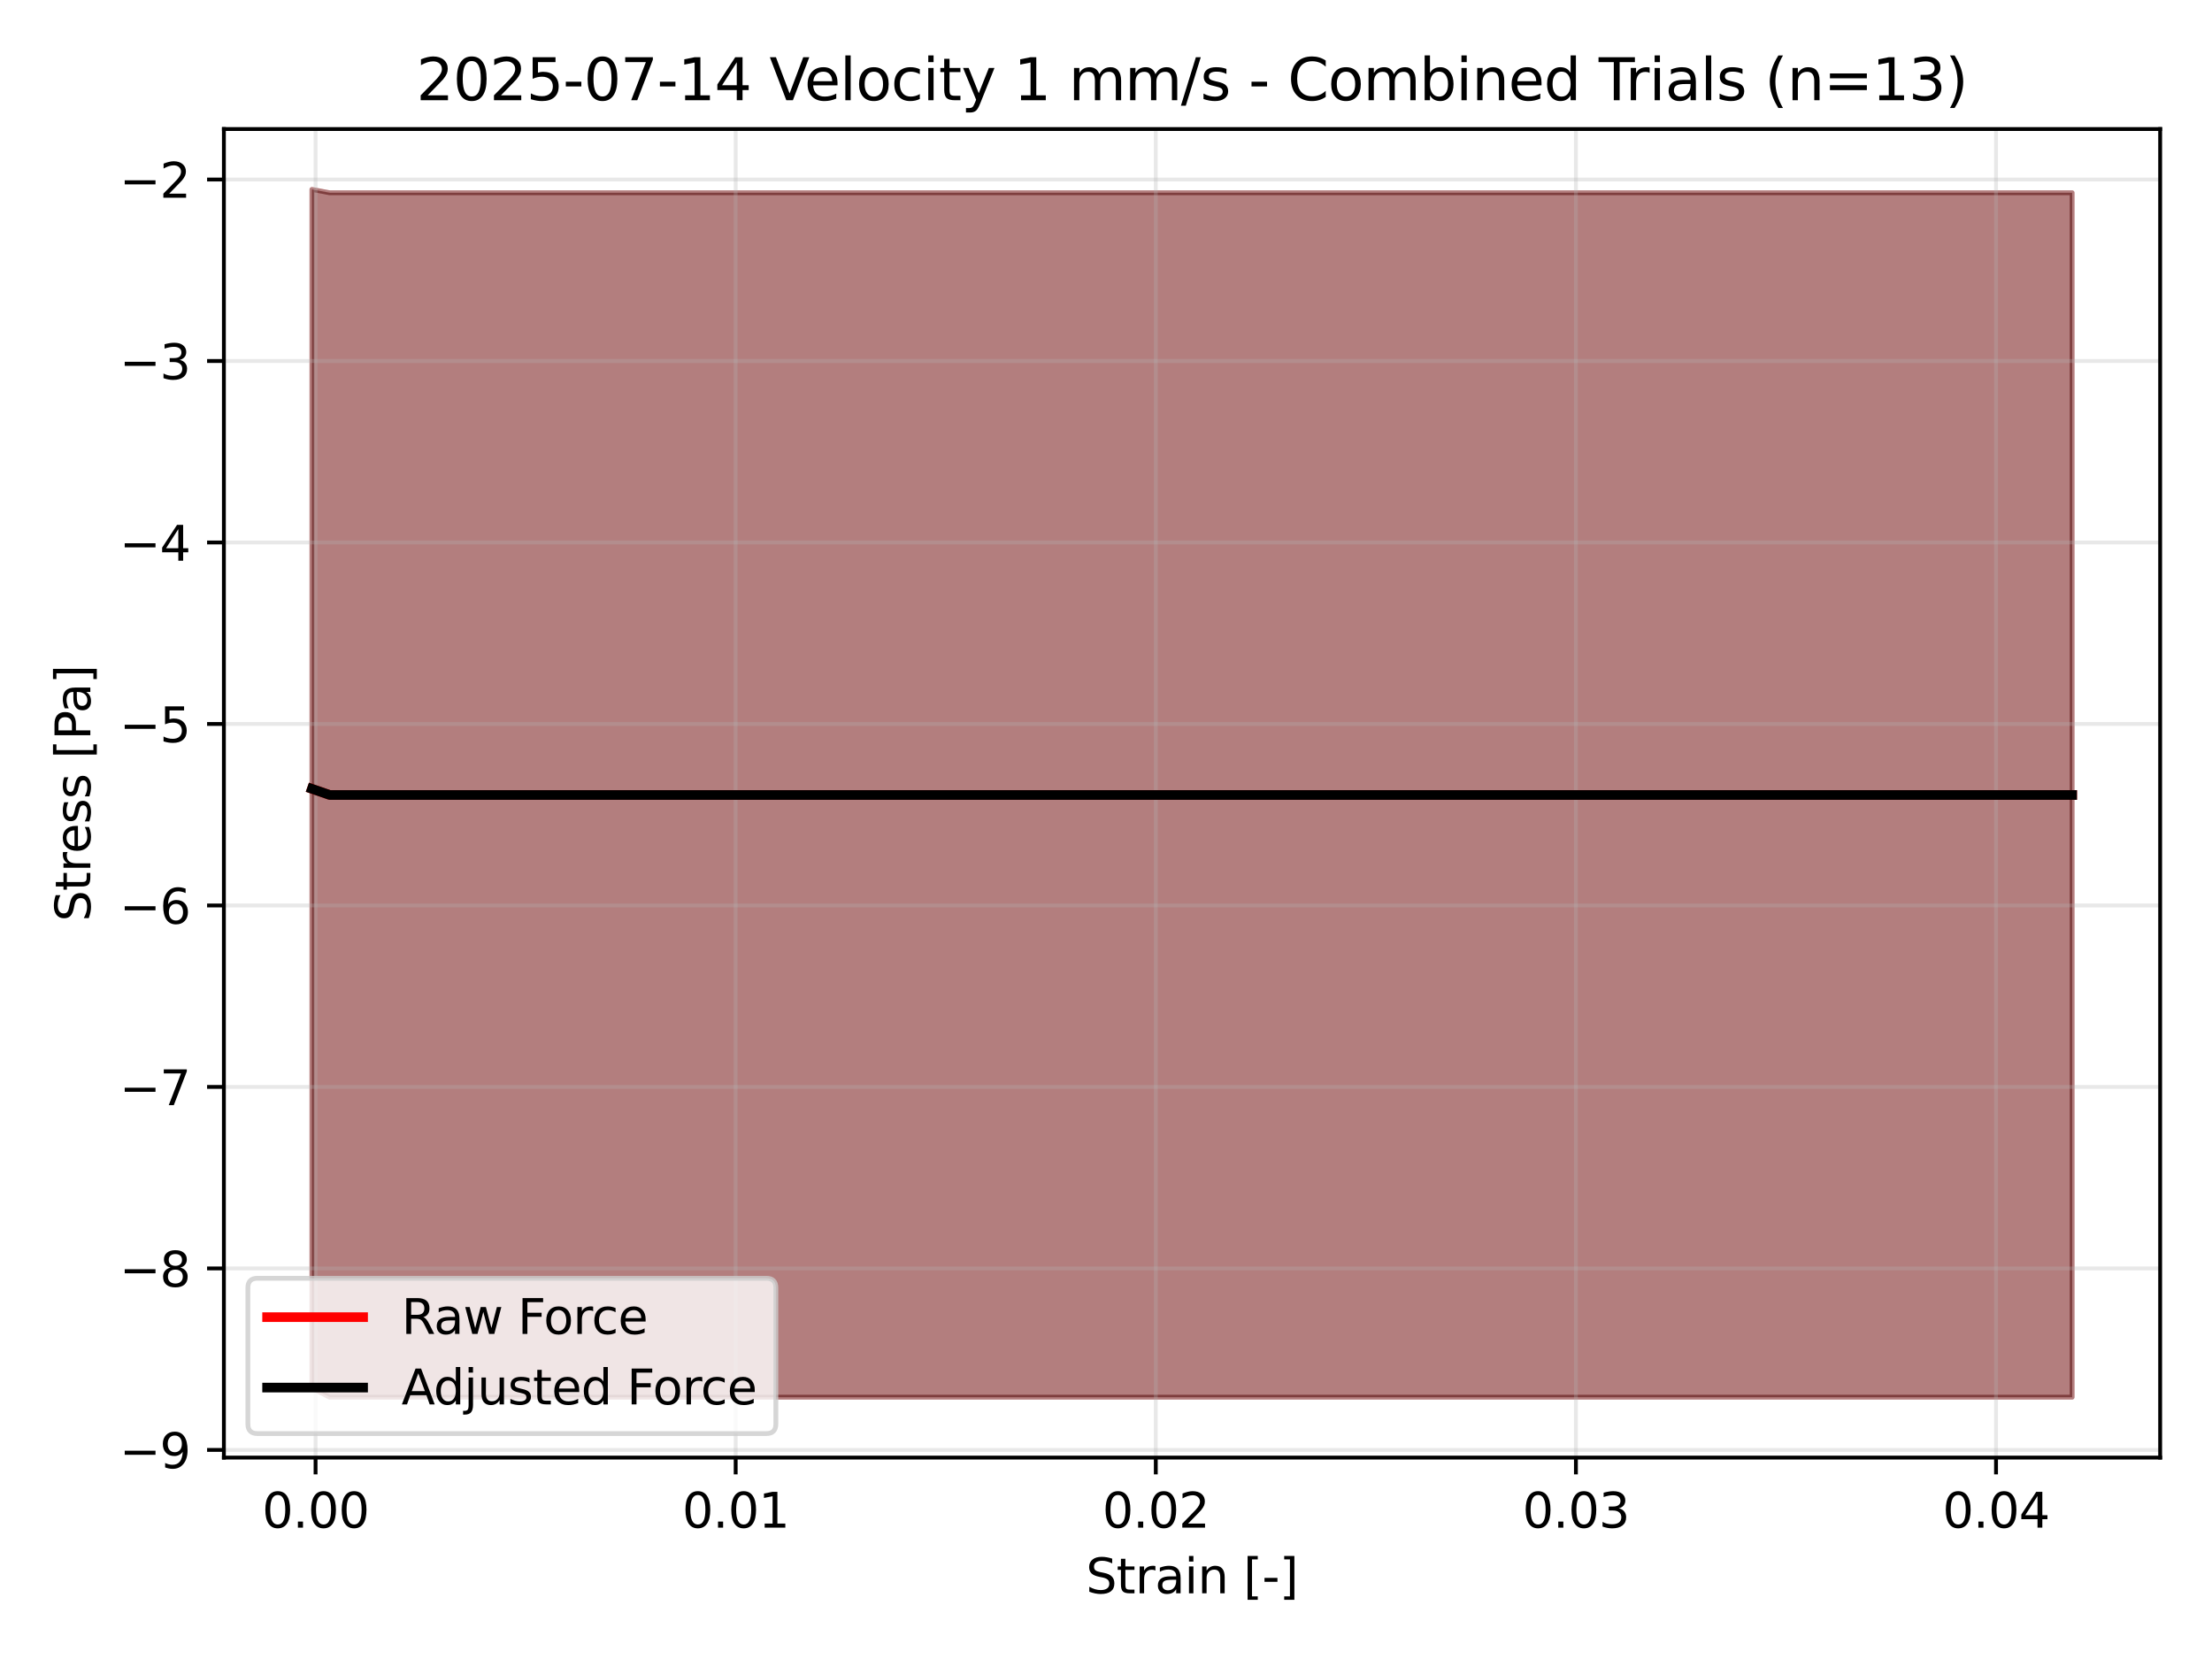 <?xml version="1.0" encoding="utf-8" standalone="no"?>
<!DOCTYPE svg PUBLIC "-//W3C//DTD SVG 1.1//EN"
  "http://www.w3.org/Graphics/SVG/1.1/DTD/svg11.dtd">
<svg xmlns:xlink="http://www.w3.org/1999/xlink" width="460.8pt" height="345.6pt" viewBox="0 0 460.8 345.6" xmlns="http://www.w3.org/2000/svg" version="1.1">
 <defs>
  <style type="text/css">*{stroke-linejoin: round; stroke-linecap: butt}</style>
 </defs>
 <g id="figure_1">
  <g id="patch_1">
   <path d="M 0 345.6 
L 460.8 345.6 
L 460.8 0 
L 0 0 
z
" style="fill: #ffffff"/>
  </g>
  <g id="axes_1">
   <g id="patch_2">
    <path d="M 46.64 303.64 
L 450 303.64 
L 450 26.88 
L 46.64 26.88 
z
" style="fill: #ffffff"/>
   </g>
   <g id="FillBetweenPolyCollection_1">
    <defs>
     <path id="mdb4cb62b32" d="M 64.975 -306.14 
L 64.975 -56.413 
L 68.678 -54.54 
L 72.382 -54.54 
L 76.086 -54.54 
L 79.79 -54.54 
L 83.494 -54.54 
L 87.198 -54.54 
L 90.902 -54.54 
L 94.606 -54.54 
L 98.31 -54.54 
L 102.014 -54.54 
L 105.718 -54.54 
L 109.422 -54.54 
L 113.126 -54.54 
L 116.83 -54.54 
L 120.534 -54.54 
L 124.238 -54.54 
L 127.942 -54.54 
L 131.646 -54.54 
L 135.35 -54.54 
L 139.054 -54.54 
L 142.757 -54.54 
L 146.461 -54.54 
L 150.165 -54.54 
L 153.869 -54.54 
L 157.573 -54.54 
L 161.277 -54.54 
L 164.981 -54.54 
L 168.685 -54.54 
L 172.389 -54.54 
L 176.093 -54.54 
L 179.797 -54.54 
L 183.501 -54.54 
L 187.205 -54.54 
L 190.909 -54.54 
L 194.613 -54.54 
L 198.317 -54.54 
L 202.021 -54.54 
L 205.725 -54.54 
L 209.429 -54.54 
L 213.132 -54.54 
L 216.836 -54.54 
L 220.54 -54.54 
L 224.244 -54.54 
L 227.948 -54.54 
L 231.652 -54.54 
L 235.356 -54.54 
L 239.06 -54.54 
L 242.764 -54.54 
L 246.468 -54.54 
L 250.172 -54.54 
L 253.876 -54.54 
L 257.58 -54.54 
L 261.284 -54.54 
L 264.988 -54.54 
L 268.692 -54.54 
L 272.396 -54.54 
L 276.1 -54.54 
L 279.804 -54.54 
L 283.508 -54.54 
L 287.211 -54.54 
L 290.915 -54.54 
L 294.619 -54.54 
L 298.323 -54.54 
L 302.027 -54.54 
L 305.731 -54.54 
L 309.435 -54.54 
L 313.139 -54.54 
L 316.843 -54.54 
L 320.547 -54.54 
L 324.251 -54.54 
L 327.955 -54.54 
L 331.659 -54.54 
L 335.363 -54.54 
L 339.067 -54.54 
L 342.771 -54.54 
L 346.475 -54.54 
L 350.179 -54.54 
L 353.883 -54.54 
L 357.586 -54.54 
L 361.29 -54.54 
L 364.994 -54.54 
L 368.698 -54.54 
L 372.402 -54.54 
L 376.106 -54.54 
L 379.81 -54.54 
L 383.514 -54.54 
L 387.218 -54.54 
L 390.922 -54.54 
L 394.626 -54.54 
L 398.33 -54.54 
L 402.034 -54.54 
L 405.738 -54.54 
L 409.442 -54.54 
L 413.146 -54.54 
L 416.85 -54.54 
L 420.554 -54.54 
L 424.258 -54.54 
L 427.962 -54.54 
L 431.665 -54.54 
L 431.665 -305.446 
L 431.665 -305.446 
L 427.962 -305.446 
L 424.258 -305.446 
L 420.554 -305.446 
L 416.85 -305.446 
L 413.146 -305.446 
L 409.442 -305.446 
L 405.738 -305.446 
L 402.034 -305.446 
L 398.33 -305.446 
L 394.626 -305.446 
L 390.922 -305.446 
L 387.218 -305.446 
L 383.514 -305.446 
L 379.81 -305.446 
L 376.106 -305.446 
L 372.402 -305.446 
L 368.698 -305.446 
L 364.994 -305.446 
L 361.29 -305.446 
L 357.586 -305.446 
L 353.883 -305.446 
L 350.179 -305.446 
L 346.475 -305.446 
L 342.771 -305.446 
L 339.067 -305.446 
L 335.363 -305.446 
L 331.659 -305.446 
L 327.955 -305.446 
L 324.251 -305.446 
L 320.547 -305.446 
L 316.843 -305.446 
L 313.139 -305.446 
L 309.435 -305.446 
L 305.731 -305.446 
L 302.027 -305.446 
L 298.323 -305.446 
L 294.619 -305.446 
L 290.915 -305.446 
L 287.211 -305.446 
L 283.508 -305.446 
L 279.804 -305.446 
L 276.1 -305.446 
L 272.396 -305.446 
L 268.692 -305.446 
L 264.988 -305.446 
L 261.284 -305.446 
L 257.58 -305.446 
L 253.876 -305.446 
L 250.172 -305.446 
L 246.468 -305.446 
L 242.764 -305.446 
L 239.06 -305.446 
L 235.356 -305.446 
L 231.652 -305.446 
L 227.948 -305.446 
L 224.244 -305.446 
L 220.54 -305.446 
L 216.836 -305.446 
L 213.132 -305.446 
L 209.429 -305.446 
L 205.725 -305.446 
L 202.021 -305.446 
L 198.317 -305.446 
L 194.613 -305.446 
L 190.909 -305.446 
L 187.205 -305.446 
L 183.501 -305.446 
L 179.797 -305.446 
L 176.093 -305.446 
L 172.389 -305.446 
L 168.685 -305.446 
L 164.981 -305.446 
L 161.277 -305.446 
L 157.573 -305.446 
L 153.869 -305.446 
L 150.165 -305.446 
L 146.461 -305.446 
L 142.757 -305.446 
L 139.054 -305.446 
L 135.35 -305.446 
L 131.646 -305.446 
L 127.942 -305.446 
L 124.238 -305.446 
L 120.534 -305.446 
L 116.83 -305.446 
L 113.126 -305.446 
L 109.422 -305.446 
L 105.718 -305.446 
L 102.014 -305.446 
L 98.31 -305.446 
L 94.606 -305.446 
L 90.902 -305.446 
L 87.198 -305.446 
L 83.494 -305.446 
L 79.79 -305.446 
L 76.086 -305.446 
L 72.382 -305.446 
L 68.678 -305.446 
L 64.975 -306.14 
z
" style="stroke: #ff0000; stroke-opacity: 0.3"/>
    </defs>
    <g clip-path="url(#pff39e27e7d)">
     <use xlink:href="#mdb4cb62b32" x="0" y="345.6" style="fill: #ff0000; fill-opacity: 0.3; stroke: #ff0000; stroke-opacity: 0.3"/>
    </g>
   </g>
   <g id="FillBetweenPolyCollection_2">
    <defs>
     <path id="ma75c71f2a8" d="M 64.975 -306.14 
L 64.975 -56.413 
L 68.678 -54.54 
L 72.382 -54.54 
L 76.086 -54.54 
L 79.79 -54.54 
L 83.494 -54.54 
L 87.198 -54.54 
L 90.902 -54.54 
L 94.606 -54.54 
L 98.31 -54.54 
L 102.014 -54.54 
L 105.718 -54.54 
L 109.422 -54.54 
L 113.126 -54.54 
L 116.83 -54.54 
L 120.534 -54.54 
L 124.238 -54.54 
L 127.942 -54.54 
L 131.646 -54.54 
L 135.35 -54.54 
L 139.054 -54.54 
L 142.757 -54.54 
L 146.461 -54.54 
L 150.165 -54.54 
L 153.869 -54.54 
L 157.573 -54.54 
L 161.277 -54.54 
L 164.981 -54.54 
L 168.685 -54.54 
L 172.389 -54.54 
L 176.093 -54.54 
L 179.797 -54.54 
L 183.501 -54.54 
L 187.205 -54.54 
L 190.909 -54.54 
L 194.613 -54.54 
L 198.317 -54.54 
L 202.021 -54.54 
L 205.725 -54.54 
L 209.429 -54.54 
L 213.132 -54.54 
L 216.836 -54.54 
L 220.54 -54.54 
L 224.244 -54.54 
L 227.948 -54.54 
L 231.652 -54.54 
L 235.356 -54.54 
L 239.06 -54.54 
L 242.764 -54.54 
L 246.468 -54.54 
L 250.172 -54.54 
L 253.876 -54.54 
L 257.58 -54.54 
L 261.284 -54.54 
L 264.988 -54.54 
L 268.692 -54.54 
L 272.396 -54.54 
L 276.1 -54.54 
L 279.804 -54.54 
L 283.508 -54.54 
L 287.211 -54.54 
L 290.915 -54.54 
L 294.619 -54.54 
L 298.323 -54.54 
L 302.027 -54.54 
L 305.731 -54.54 
L 309.435 -54.54 
L 313.139 -54.54 
L 316.843 -54.54 
L 320.547 -54.54 
L 324.251 -54.54 
L 327.955 -54.54 
L 331.659 -54.54 
L 335.363 -54.54 
L 339.067 -54.54 
L 342.771 -54.54 
L 346.475 -54.54 
L 350.179 -54.54 
L 353.883 -54.54 
L 357.586 -54.54 
L 361.29 -54.54 
L 364.994 -54.54 
L 368.698 -54.54 
L 372.402 -54.54 
L 376.106 -54.54 
L 379.81 -54.54 
L 383.514 -54.54 
L 387.218 -54.54 
L 390.922 -54.54 
L 394.626 -54.54 
L 398.33 -54.54 
L 402.034 -54.54 
L 405.738 -54.54 
L 409.442 -54.54 
L 413.146 -54.54 
L 416.85 -54.54 
L 420.554 -54.54 
L 424.258 -54.54 
L 427.962 -54.54 
L 431.665 -54.54 
L 431.665 -305.446 
L 431.665 -305.446 
L 427.962 -305.446 
L 424.258 -305.446 
L 420.554 -305.446 
L 416.85 -305.446 
L 413.146 -305.446 
L 409.442 -305.446 
L 405.738 -305.446 
L 402.034 -305.446 
L 398.33 -305.446 
L 394.626 -305.446 
L 390.922 -305.446 
L 387.218 -305.446 
L 383.514 -305.446 
L 379.81 -305.446 
L 376.106 -305.446 
L 372.402 -305.446 
L 368.698 -305.446 
L 364.994 -305.446 
L 361.29 -305.446 
L 357.586 -305.446 
L 353.883 -305.446 
L 350.179 -305.446 
L 346.475 -305.446 
L 342.771 -305.446 
L 339.067 -305.446 
L 335.363 -305.446 
L 331.659 -305.446 
L 327.955 -305.446 
L 324.251 -305.446 
L 320.547 -305.446 
L 316.843 -305.446 
L 313.139 -305.446 
L 309.435 -305.446 
L 305.731 -305.446 
L 302.027 -305.446 
L 298.323 -305.446 
L 294.619 -305.446 
L 290.915 -305.446 
L 287.211 -305.446 
L 283.508 -305.446 
L 279.804 -305.446 
L 276.1 -305.446 
L 272.396 -305.446 
L 268.692 -305.446 
L 264.988 -305.446 
L 261.284 -305.446 
L 257.58 -305.446 
L 253.876 -305.446 
L 250.172 -305.446 
L 246.468 -305.446 
L 242.764 -305.446 
L 239.06 -305.446 
L 235.356 -305.446 
L 231.652 -305.446 
L 227.948 -305.446 
L 224.244 -305.446 
L 220.54 -305.446 
L 216.836 -305.446 
L 213.132 -305.446 
L 209.429 -305.446 
L 205.725 -305.446 
L 202.021 -305.446 
L 198.317 -305.446 
L 194.613 -305.446 
L 190.909 -305.446 
L 187.205 -305.446 
L 183.501 -305.446 
L 179.797 -305.446 
L 176.093 -305.446 
L 172.389 -305.446 
L 168.685 -305.446 
L 164.981 -305.446 
L 161.277 -305.446 
L 157.573 -305.446 
L 153.869 -305.446 
L 150.165 -305.446 
L 146.461 -305.446 
L 142.757 -305.446 
L 139.054 -305.446 
L 135.35 -305.446 
L 131.646 -305.446 
L 127.942 -305.446 
L 124.238 -305.446 
L 120.534 -305.446 
L 116.83 -305.446 
L 113.126 -305.446 
L 109.422 -305.446 
L 105.718 -305.446 
L 102.014 -305.446 
L 98.31 -305.446 
L 94.606 -305.446 
L 90.902 -305.446 
L 87.198 -305.446 
L 83.494 -305.446 
L 79.79 -305.446 
L 76.086 -305.446 
L 72.382 -305.446 
L 68.678 -305.446 
L 64.975 -306.14 
z
" style="stroke: #000000; stroke-opacity: 0.3"/>
    </defs>
    <g clip-path="url(#pff39e27e7d)">
     <use xlink:href="#ma75c71f2a8" x="0" y="345.6" style="fill-opacity: 0.3; stroke: #000000; stroke-opacity: 0.3"/>
    </g>
   </g>
   <g id="matplotlib.axis_1">
    <g id="xtick_1">
     <g id="line2d_1">
      <path d="M 65.736 303.64 
L 65.736 26.88 
" clip-path="url(#pff39e27e7d)" style="fill: none; stroke: #b0b0b0; stroke-opacity: 0.3; stroke-width: 0.8; stroke-linecap: square"/>
     </g>
     <g id="line2d_2">
      <defs>
       <path id="m73889ff64e" d="M 0 0 
L 0 3.5 
" style="stroke: #000000; stroke-width: 0.8"/>
      </defs>
      <g>
       <use xlink:href="#m73889ff64e" x="65.736" y="303.64" style="stroke: #000000; stroke-width: 0.8"/>
      </g>
     </g>
     <g id="text_1">
      <!-- 0.00 -->
      <g transform="translate(54.604 318.238) scale(0.1 -0.1)">
       <defs>
        <path id="DejaVuSans-30" d="M 2034 4250 
Q 1547 4250 1301 3770 
Q 1056 3291 1056 2328 
Q 1056 1369 1301 889 
Q 1547 409 2034 409 
Q 2525 409 2770 889 
Q 3016 1369 3016 2328 
Q 3016 3291 2770 3770 
Q 2525 4250 2034 4250 
z
M 2034 4750 
Q 2819 4750 3233 4129 
Q 3647 3509 3647 2328 
Q 3647 1150 3233 529 
Q 2819 -91 2034 -91 
Q 1250 -91 836 529 
Q 422 1150 422 2328 
Q 422 3509 836 4129 
Q 1250 4750 2034 4750 
z
" transform="scale(0.016)"/>
        <path id="DejaVuSans-2e" d="M 684 794 
L 1344 794 
L 1344 0 
L 684 0 
L 684 794 
z
" transform="scale(0.016)"/>
       </defs>
       <use xlink:href="#DejaVuSans-30"/>
       <use xlink:href="#DejaVuSans-2e" transform="translate(63.623 0)"/>
       <use xlink:href="#DejaVuSans-30" transform="translate(95.41 0)"/>
       <use xlink:href="#DejaVuSans-30" transform="translate(159.033 0)"/>
      </g>
     </g>
    </g>
    <g id="xtick_2">
     <g id="line2d_3">
      <path d="M 153.255 303.64 
L 153.255 26.88 
" clip-path="url(#pff39e27e7d)" style="fill: none; stroke: #b0b0b0; stroke-opacity: 0.3; stroke-width: 0.8; stroke-linecap: square"/>
     </g>
     <g id="line2d_4">
      <g>
       <use xlink:href="#m73889ff64e" x="153.255" y="303.64" style="stroke: #000000; stroke-width: 0.8"/>
      </g>
     </g>
     <g id="text_2">
      <!-- 0.01 -->
      <g transform="translate(142.122 318.238) scale(0.1 -0.1)">
       <defs>
        <path id="DejaVuSans-31" d="M 794 531 
L 1825 531 
L 1825 4091 
L 703 3866 
L 703 4441 
L 1819 4666 
L 2450 4666 
L 2450 531 
L 3481 531 
L 3481 0 
L 794 0 
L 794 531 
z
" transform="scale(0.016)"/>
       </defs>
       <use xlink:href="#DejaVuSans-30"/>
       <use xlink:href="#DejaVuSans-2e" transform="translate(63.623 0)"/>
       <use xlink:href="#DejaVuSans-30" transform="translate(95.41 0)"/>
       <use xlink:href="#DejaVuSans-31" transform="translate(159.033 0)"/>
      </g>
     </g>
    </g>
    <g id="xtick_3">
     <g id="line2d_5">
      <path d="M 240.773 303.64 
L 240.773 26.88 
" clip-path="url(#pff39e27e7d)" style="fill: none; stroke: #b0b0b0; stroke-opacity: 0.3; stroke-width: 0.8; stroke-linecap: square"/>
     </g>
     <g id="line2d_6">
      <g>
       <use xlink:href="#m73889ff64e" x="240.773" y="303.64" style="stroke: #000000; stroke-width: 0.8"/>
      </g>
     </g>
     <g id="text_3">
      <!-- 0.02 -->
      <g transform="translate(229.64 318.238) scale(0.1 -0.1)">
       <defs>
        <path id="DejaVuSans-32" d="M 1228 531 
L 3431 531 
L 3431 0 
L 469 0 
L 469 531 
Q 828 903 1448 1529 
Q 2069 2156 2228 2338 
Q 2531 2678 2651 2914 
Q 2772 3150 2772 3378 
Q 2772 3750 2511 3984 
Q 2250 4219 1831 4219 
Q 1534 4219 1204 4116 
Q 875 4013 500 3803 
L 500 4441 
Q 881 4594 1212 4672 
Q 1544 4750 1819 4750 
Q 2544 4750 2975 4387 
Q 3406 4025 3406 3419 
Q 3406 3131 3298 2873 
Q 3191 2616 2906 2266 
Q 2828 2175 2409 1742 
Q 1991 1309 1228 531 
z
" transform="scale(0.016)"/>
       </defs>
       <use xlink:href="#DejaVuSans-30"/>
       <use xlink:href="#DejaVuSans-2e" transform="translate(63.623 0)"/>
       <use xlink:href="#DejaVuSans-30" transform="translate(95.41 0)"/>
       <use xlink:href="#DejaVuSans-32" transform="translate(159.033 0)"/>
      </g>
     </g>
    </g>
    <g id="xtick_4">
     <g id="line2d_7">
      <path d="M 328.291 303.64 
L 328.291 26.88 
" clip-path="url(#pff39e27e7d)" style="fill: none; stroke: #b0b0b0; stroke-opacity: 0.3; stroke-width: 0.8; stroke-linecap: square"/>
     </g>
     <g id="line2d_8">
      <g>
       <use xlink:href="#m73889ff64e" x="328.291" y="303.64" style="stroke: #000000; stroke-width: 0.8"/>
      </g>
     </g>
     <g id="text_4">
      <!-- 0.03 -->
      <g transform="translate(317.158 318.238) scale(0.1 -0.1)">
       <defs>
        <path id="DejaVuSans-33" d="M 2597 2516 
Q 3050 2419 3304 2112 
Q 3559 1806 3559 1356 
Q 3559 666 3084 287 
Q 2609 -91 1734 -91 
Q 1441 -91 1130 -33 
Q 819 25 488 141 
L 488 750 
Q 750 597 1062 519 
Q 1375 441 1716 441 
Q 2309 441 2620 675 
Q 2931 909 2931 1356 
Q 2931 1769 2642 2001 
Q 2353 2234 1838 2234 
L 1294 2234 
L 1294 2753 
L 1863 2753 
Q 2328 2753 2575 2939 
Q 2822 3125 2822 3475 
Q 2822 3834 2567 4026 
Q 2313 4219 1838 4219 
Q 1578 4219 1281 4162 
Q 984 4106 628 3988 
L 628 4550 
Q 988 4650 1302 4700 
Q 1616 4750 1894 4750 
Q 2613 4750 3031 4423 
Q 3450 4097 3450 3541 
Q 3450 3153 3228 2886 
Q 3006 2619 2597 2516 
z
" transform="scale(0.016)"/>
       </defs>
       <use xlink:href="#DejaVuSans-30"/>
       <use xlink:href="#DejaVuSans-2e" transform="translate(63.623 0)"/>
       <use xlink:href="#DejaVuSans-30" transform="translate(95.41 0)"/>
       <use xlink:href="#DejaVuSans-33" transform="translate(159.033 0)"/>
      </g>
     </g>
    </g>
    <g id="xtick_5">
     <g id="line2d_9">
      <path d="M 415.809 303.64 
L 415.809 26.88 
" clip-path="url(#pff39e27e7d)" style="fill: none; stroke: #b0b0b0; stroke-opacity: 0.3; stroke-width: 0.8; stroke-linecap: square"/>
     </g>
     <g id="line2d_10">
      <g>
       <use xlink:href="#m73889ff64e" x="415.809" y="303.64" style="stroke: #000000; stroke-width: 0.8"/>
      </g>
     </g>
     <g id="text_5">
      <!-- 0.04 -->
      <g transform="translate(404.676 318.238) scale(0.1 -0.1)">
       <defs>
        <path id="DejaVuSans-34" d="M 2419 4116 
L 825 1625 
L 2419 1625 
L 2419 4116 
z
M 2253 4666 
L 3047 4666 
L 3047 1625 
L 3713 1625 
L 3713 1100 
L 3047 1100 
L 3047 0 
L 2419 0 
L 2419 1100 
L 313 1100 
L 313 1709 
L 2253 4666 
z
" transform="scale(0.016)"/>
       </defs>
       <use xlink:href="#DejaVuSans-30"/>
       <use xlink:href="#DejaVuSans-2e" transform="translate(63.623 0)"/>
       <use xlink:href="#DejaVuSans-30" transform="translate(95.41 0)"/>
       <use xlink:href="#DejaVuSans-34" transform="translate(159.033 0)"/>
      </g>
     </g>
    </g>
    <g id="text_6">
     <!-- Strain [-] -->
     <g transform="translate(226.214 331.917) scale(0.1 -0.1)">
      <defs>
       <path id="DejaVuSans-53" d="M 3425 4513 
L 3425 3897 
Q 3066 4069 2747 4153 
Q 2428 4238 2131 4238 
Q 1616 4238 1336 4038 
Q 1056 3838 1056 3469 
Q 1056 3159 1242 3001 
Q 1428 2844 1947 2747 
L 2328 2669 
Q 3034 2534 3370 2195 
Q 3706 1856 3706 1288 
Q 3706 609 3251 259 
Q 2797 -91 1919 -91 
Q 1588 -91 1214 -16 
Q 841 59 441 206 
L 441 856 
Q 825 641 1194 531 
Q 1563 422 1919 422 
Q 2459 422 2753 634 
Q 3047 847 3047 1241 
Q 3047 1584 2836 1778 
Q 2625 1972 2144 2069 
L 1759 2144 
Q 1053 2284 737 2584 
Q 422 2884 422 3419 
Q 422 4038 858 4394 
Q 1294 4750 2059 4750 
Q 2388 4750 2728 4690 
Q 3069 4631 3425 4513 
z
" transform="scale(0.016)"/>
       <path id="DejaVuSans-74" d="M 1172 4494 
L 1172 3500 
L 2356 3500 
L 2356 3053 
L 1172 3053 
L 1172 1153 
Q 1172 725 1289 603 
Q 1406 481 1766 481 
L 2356 481 
L 2356 0 
L 1766 0 
Q 1100 0 847 248 
Q 594 497 594 1153 
L 594 3053 
L 172 3053 
L 172 3500 
L 594 3500 
L 594 4494 
L 1172 4494 
z
" transform="scale(0.016)"/>
       <path id="DejaVuSans-72" d="M 2631 2963 
Q 2534 3019 2420 3045 
Q 2306 3072 2169 3072 
Q 1681 3072 1420 2755 
Q 1159 2438 1159 1844 
L 1159 0 
L 581 0 
L 581 3500 
L 1159 3500 
L 1159 2956 
Q 1341 3275 1631 3429 
Q 1922 3584 2338 3584 
Q 2397 3584 2469 3576 
Q 2541 3569 2628 3553 
L 2631 2963 
z
" transform="scale(0.016)"/>
       <path id="DejaVuSans-61" d="M 2194 1759 
Q 1497 1759 1228 1600 
Q 959 1441 959 1056 
Q 959 750 1161 570 
Q 1363 391 1709 391 
Q 2188 391 2477 730 
Q 2766 1069 2766 1631 
L 2766 1759 
L 2194 1759 
z
M 3341 1997 
L 3341 0 
L 2766 0 
L 2766 531 
Q 2569 213 2275 61 
Q 1981 -91 1556 -91 
Q 1019 -91 701 211 
Q 384 513 384 1019 
Q 384 1609 779 1909 
Q 1175 2209 1959 2209 
L 2766 2209 
L 2766 2266 
Q 2766 2663 2505 2880 
Q 2244 3097 1772 3097 
Q 1472 3097 1187 3025 
Q 903 2953 641 2809 
L 641 3341 
Q 956 3463 1253 3523 
Q 1550 3584 1831 3584 
Q 2591 3584 2966 3190 
Q 3341 2797 3341 1997 
z
" transform="scale(0.016)"/>
       <path id="DejaVuSans-69" d="M 603 3500 
L 1178 3500 
L 1178 0 
L 603 0 
L 603 3500 
z
M 603 4863 
L 1178 4863 
L 1178 4134 
L 603 4134 
L 603 4863 
z
" transform="scale(0.016)"/>
       <path id="DejaVuSans-6e" d="M 3513 2113 
L 3513 0 
L 2938 0 
L 2938 2094 
Q 2938 2591 2744 2837 
Q 2550 3084 2163 3084 
Q 1697 3084 1428 2787 
Q 1159 2491 1159 1978 
L 1159 0 
L 581 0 
L 581 3500 
L 1159 3500 
L 1159 2956 
Q 1366 3272 1645 3428 
Q 1925 3584 2291 3584 
Q 2894 3584 3203 3211 
Q 3513 2838 3513 2113 
z
" transform="scale(0.016)"/>
       <path id="DejaVuSans-20" transform="scale(0.016)"/>
       <path id="DejaVuSans-5b" d="M 550 4863 
L 1875 4863 
L 1875 4416 
L 1125 4416 
L 1125 -397 
L 1875 -397 
L 1875 -844 
L 550 -844 
L 550 4863 
z
" transform="scale(0.016)"/>
       <path id="DejaVuSans-2d" d="M 313 2009 
L 1997 2009 
L 1997 1497 
L 313 1497 
L 313 2009 
z
" transform="scale(0.016)"/>
       <path id="DejaVuSans-5d" d="M 1947 4863 
L 1947 -844 
L 622 -844 
L 622 -397 
L 1369 -397 
L 1369 4416 
L 622 4416 
L 622 4863 
L 1947 4863 
z
" transform="scale(0.016)"/>
      </defs>
      <use xlink:href="#DejaVuSans-53"/>
      <use xlink:href="#DejaVuSans-74" transform="translate(63.477 0)"/>
      <use xlink:href="#DejaVuSans-72" transform="translate(102.686 0)"/>
      <use xlink:href="#DejaVuSans-61" transform="translate(143.799 0)"/>
      <use xlink:href="#DejaVuSans-69" transform="translate(205.078 0)"/>
      <use xlink:href="#DejaVuSans-6e" transform="translate(232.861 0)"/>
      <use xlink:href="#DejaVuSans-20" transform="translate(296.24 0)"/>
      <use xlink:href="#DejaVuSans-5b" transform="translate(328.027 0)"/>
      <use xlink:href="#DejaVuSans-2d" transform="translate(367.041 0)"/>
      <use xlink:href="#DejaVuSans-5d" transform="translate(403.125 0)"/>
     </g>
    </g>
   </g>
   <g id="matplotlib.axis_2">
    <g id="ytick_1">
     <g id="line2d_11">
      <path d="M 46.64 302.044 
L 450 302.044 
" clip-path="url(#pff39e27e7d)" style="fill: none; stroke: #b0b0b0; stroke-opacity: 0.3; stroke-width: 0.8; stroke-linecap: square"/>
     </g>
     <g id="line2d_12">
      <defs>
       <path id="m02822ae123" d="M 0 0 
L -3.5 0 
" style="stroke: #000000; stroke-width: 0.8"/>
      </defs>
      <g>
       <use xlink:href="#m02822ae123" x="46.64" y="302.044" style="stroke: #000000; stroke-width: 0.8"/>
      </g>
     </g>
     <g id="text_7">
      <!-- −9 -->
      <g transform="translate(24.898 305.844) scale(0.1 -0.1)">
       <defs>
        <path id="DejaVuSans-2212" d="M 678 2272 
L 4684 2272 
L 4684 1741 
L 678 1741 
L 678 2272 
z
" transform="scale(0.016)"/>
        <path id="DejaVuSans-39" d="M 703 97 
L 703 672 
Q 941 559 1184 500 
Q 1428 441 1663 441 
Q 2288 441 2617 861 
Q 2947 1281 2994 2138 
Q 2813 1869 2534 1725 
Q 2256 1581 1919 1581 
Q 1219 1581 811 2004 
Q 403 2428 403 3163 
Q 403 3881 828 4315 
Q 1253 4750 1959 4750 
Q 2769 4750 3195 4129 
Q 3622 3509 3622 2328 
Q 3622 1225 3098 567 
Q 2575 -91 1691 -91 
Q 1453 -91 1209 -44 
Q 966 3 703 97 
z
M 1959 2075 
Q 2384 2075 2632 2365 
Q 2881 2656 2881 3163 
Q 2881 3666 2632 3958 
Q 2384 4250 1959 4250 
Q 1534 4250 1286 3958 
Q 1038 3666 1038 3163 
Q 1038 2656 1286 2365 
Q 1534 2075 1959 2075 
z
" transform="scale(0.016)"/>
       </defs>
       <use xlink:href="#DejaVuSans-2212"/>
       <use xlink:href="#DejaVuSans-39" transform="translate(83.789 0)"/>
      </g>
     </g>
    </g>
    <g id="ytick_2">
     <g id="line2d_13">
      <path d="M 46.64 264.237 
L 450 264.237 
" clip-path="url(#pff39e27e7d)" style="fill: none; stroke: #b0b0b0; stroke-opacity: 0.3; stroke-width: 0.8; stroke-linecap: square"/>
     </g>
     <g id="line2d_14">
      <g>
       <use xlink:href="#m02822ae123" x="46.64" y="264.237" style="stroke: #000000; stroke-width: 0.8"/>
      </g>
     </g>
     <g id="text_8">
      <!-- −8 -->
      <g transform="translate(24.898 268.037) scale(0.1 -0.1)">
       <defs>
        <path id="DejaVuSans-38" d="M 2034 2216 
Q 1584 2216 1326 1975 
Q 1069 1734 1069 1313 
Q 1069 891 1326 650 
Q 1584 409 2034 409 
Q 2484 409 2743 651 
Q 3003 894 3003 1313 
Q 3003 1734 2745 1975 
Q 2488 2216 2034 2216 
z
M 1403 2484 
Q 997 2584 770 2862 
Q 544 3141 544 3541 
Q 544 4100 942 4425 
Q 1341 4750 2034 4750 
Q 2731 4750 3128 4425 
Q 3525 4100 3525 3541 
Q 3525 3141 3298 2862 
Q 3072 2584 2669 2484 
Q 3125 2378 3379 2068 
Q 3634 1759 3634 1313 
Q 3634 634 3220 271 
Q 2806 -91 2034 -91 
Q 1263 -91 848 271 
Q 434 634 434 1313 
Q 434 1759 690 2068 
Q 947 2378 1403 2484 
z
M 1172 3481 
Q 1172 3119 1398 2916 
Q 1625 2713 2034 2713 
Q 2441 2713 2670 2916 
Q 2900 3119 2900 3481 
Q 2900 3844 2670 4047 
Q 2441 4250 2034 4250 
Q 1625 4250 1398 4047 
Q 1172 3844 1172 3481 
z
" transform="scale(0.016)"/>
       </defs>
       <use xlink:href="#DejaVuSans-2212"/>
       <use xlink:href="#DejaVuSans-38" transform="translate(83.789 0)"/>
      </g>
     </g>
    </g>
    <g id="ytick_3">
     <g id="line2d_15">
      <path d="M 46.64 226.43 
L 450 226.43 
" clip-path="url(#pff39e27e7d)" style="fill: none; stroke: #b0b0b0; stroke-opacity: 0.3; stroke-width: 0.8; stroke-linecap: square"/>
     </g>
     <g id="line2d_16">
      <g>
       <use xlink:href="#m02822ae123" x="46.64" y="226.43" style="stroke: #000000; stroke-width: 0.8"/>
      </g>
     </g>
     <g id="text_9">
      <!-- −7 -->
      <g transform="translate(24.898 230.229) scale(0.1 -0.1)">
       <defs>
        <path id="DejaVuSans-37" d="M 525 4666 
L 3525 4666 
L 3525 4397 
L 1831 0 
L 1172 0 
L 2766 4134 
L 525 4134 
L 525 4666 
z
" transform="scale(0.016)"/>
       </defs>
       <use xlink:href="#DejaVuSans-2212"/>
       <use xlink:href="#DejaVuSans-37" transform="translate(83.789 0)"/>
      </g>
     </g>
    </g>
    <g id="ytick_4">
     <g id="line2d_17">
      <path d="M 46.64 188.623 
L 450 188.623 
" clip-path="url(#pff39e27e7d)" style="fill: none; stroke: #b0b0b0; stroke-opacity: 0.3; stroke-width: 0.8; stroke-linecap: square"/>
     </g>
     <g id="line2d_18">
      <g>
       <use xlink:href="#m02822ae123" x="46.64" y="188.623" style="stroke: #000000; stroke-width: 0.8"/>
      </g>
     </g>
     <g id="text_10">
      <!-- −6 -->
      <g transform="translate(24.898 192.422) scale(0.1 -0.1)">
       <defs>
        <path id="DejaVuSans-36" d="M 2113 2584 
Q 1688 2584 1439 2293 
Q 1191 2003 1191 1497 
Q 1191 994 1439 701 
Q 1688 409 2113 409 
Q 2538 409 2786 701 
Q 3034 994 3034 1497 
Q 3034 2003 2786 2293 
Q 2538 2584 2113 2584 
z
M 3366 4563 
L 3366 3988 
Q 3128 4100 2886 4159 
Q 2644 4219 2406 4219 
Q 1781 4219 1451 3797 
Q 1122 3375 1075 2522 
Q 1259 2794 1537 2939 
Q 1816 3084 2150 3084 
Q 2853 3084 3261 2657 
Q 3669 2231 3669 1497 
Q 3669 778 3244 343 
Q 2819 -91 2113 -91 
Q 1303 -91 875 529 
Q 447 1150 447 2328 
Q 447 3434 972 4092 
Q 1497 4750 2381 4750 
Q 2619 4750 2861 4703 
Q 3103 4656 3366 4563 
z
" transform="scale(0.016)"/>
       </defs>
       <use xlink:href="#DejaVuSans-2212"/>
       <use xlink:href="#DejaVuSans-36" transform="translate(83.789 0)"/>
      </g>
     </g>
    </g>
    <g id="ytick_5">
     <g id="line2d_19">
      <path d="M 46.64 150.816 
L 450 150.816 
" clip-path="url(#pff39e27e7d)" style="fill: none; stroke: #b0b0b0; stroke-opacity: 0.3; stroke-width: 0.8; stroke-linecap: square"/>
     </g>
     <g id="line2d_20">
      <g>
       <use xlink:href="#m02822ae123" x="46.64" y="150.816" style="stroke: #000000; stroke-width: 0.8"/>
      </g>
     </g>
     <g id="text_11">
      <!-- −5 -->
      <g transform="translate(24.898 154.615) scale(0.1 -0.1)">
       <defs>
        <path id="DejaVuSans-35" d="M 691 4666 
L 3169 4666 
L 3169 4134 
L 1269 4134 
L 1269 2991 
Q 1406 3038 1543 3061 
Q 1681 3084 1819 3084 
Q 2600 3084 3056 2656 
Q 3513 2228 3513 1497 
Q 3513 744 3044 326 
Q 2575 -91 1722 -91 
Q 1428 -91 1123 -41 
Q 819 9 494 109 
L 494 744 
Q 775 591 1075 516 
Q 1375 441 1709 441 
Q 2250 441 2565 725 
Q 2881 1009 2881 1497 
Q 2881 1984 2565 2268 
Q 2250 2553 1709 2553 
Q 1456 2553 1204 2497 
Q 953 2441 691 2322 
L 691 4666 
z
" transform="scale(0.016)"/>
       </defs>
       <use xlink:href="#DejaVuSans-2212"/>
       <use xlink:href="#DejaVuSans-35" transform="translate(83.789 0)"/>
      </g>
     </g>
    </g>
    <g id="ytick_6">
     <g id="line2d_21">
      <path d="M 46.64 113.009 
L 450 113.009 
" clip-path="url(#pff39e27e7d)" style="fill: none; stroke: #b0b0b0; stroke-opacity: 0.3; stroke-width: 0.8; stroke-linecap: square"/>
     </g>
     <g id="line2d_22">
      <g>
       <use xlink:href="#m02822ae123" x="46.64" y="113.009" style="stroke: #000000; stroke-width: 0.8"/>
      </g>
     </g>
     <g id="text_12">
      <!-- −4 -->
      <g transform="translate(24.898 116.808) scale(0.1 -0.1)">
       <use xlink:href="#DejaVuSans-2212"/>
       <use xlink:href="#DejaVuSans-34" transform="translate(83.789 0)"/>
      </g>
     </g>
    </g>
    <g id="ytick_7">
     <g id="line2d_23">
      <path d="M 46.64 75.202 
L 450 75.202 
" clip-path="url(#pff39e27e7d)" style="fill: none; stroke: #b0b0b0; stroke-opacity: 0.3; stroke-width: 0.8; stroke-linecap: square"/>
     </g>
     <g id="line2d_24">
      <g>
       <use xlink:href="#m02822ae123" x="46.64" y="75.202" style="stroke: #000000; stroke-width: 0.8"/>
      </g>
     </g>
     <g id="text_13">
      <!-- −3 -->
      <g transform="translate(24.898 79.001) scale(0.1 -0.1)">
       <use xlink:href="#DejaVuSans-2212"/>
       <use xlink:href="#DejaVuSans-33" transform="translate(83.789 0)"/>
      </g>
     </g>
    </g>
    <g id="ytick_8">
     <g id="line2d_25">
      <path d="M 46.64 37.394 
L 450 37.394 
" clip-path="url(#pff39e27e7d)" style="fill: none; stroke: #b0b0b0; stroke-opacity: 0.3; stroke-width: 0.8; stroke-linecap: square"/>
     </g>
     <g id="line2d_26">
      <g>
       <use xlink:href="#m02822ae123" x="46.64" y="37.394" style="stroke: #000000; stroke-width: 0.8"/>
      </g>
     </g>
     <g id="text_14">
      <!-- −2 -->
      <g transform="translate(24.898 41.194) scale(0.1 -0.1)">
       <use xlink:href="#DejaVuSans-2212"/>
       <use xlink:href="#DejaVuSans-32" transform="translate(83.789 0)"/>
      </g>
     </g>
    </g>
    <g id="text_15">
     <!-- Stress [Pa] -->
     <g transform="translate(18.818 191.968) rotate(-90) scale(0.1 -0.1)">
      <defs>
       <path id="DejaVuSans-65" d="M 3597 1894 
L 3597 1613 
L 953 1613 
Q 991 1019 1311 708 
Q 1631 397 2203 397 
Q 2534 397 2845 478 
Q 3156 559 3463 722 
L 3463 178 
Q 3153 47 2828 -22 
Q 2503 -91 2169 -91 
Q 1331 -91 842 396 
Q 353 884 353 1716 
Q 353 2575 817 3079 
Q 1281 3584 2069 3584 
Q 2775 3584 3186 3129 
Q 3597 2675 3597 1894 
z
M 3022 2063 
Q 3016 2534 2758 2815 
Q 2500 3097 2075 3097 
Q 1594 3097 1305 2825 
Q 1016 2553 972 2059 
L 3022 2063 
z
" transform="scale(0.016)"/>
       <path id="DejaVuSans-73" d="M 2834 3397 
L 2834 2853 
Q 2591 2978 2328 3040 
Q 2066 3103 1784 3103 
Q 1356 3103 1142 2972 
Q 928 2841 928 2578 
Q 928 2378 1081 2264 
Q 1234 2150 1697 2047 
L 1894 2003 
Q 2506 1872 2764 1633 
Q 3022 1394 3022 966 
Q 3022 478 2636 193 
Q 2250 -91 1575 -91 
Q 1294 -91 989 -36 
Q 684 19 347 128 
L 347 722 
Q 666 556 975 473 
Q 1284 391 1588 391 
Q 1994 391 2212 530 
Q 2431 669 2431 922 
Q 2431 1156 2273 1281 
Q 2116 1406 1581 1522 
L 1381 1569 
Q 847 1681 609 1914 
Q 372 2147 372 2553 
Q 372 3047 722 3315 
Q 1072 3584 1716 3584 
Q 2034 3584 2315 3537 
Q 2597 3491 2834 3397 
z
" transform="scale(0.016)"/>
       <path id="DejaVuSans-50" d="M 1259 4147 
L 1259 2394 
L 2053 2394 
Q 2494 2394 2734 2622 
Q 2975 2850 2975 3272 
Q 2975 3691 2734 3919 
Q 2494 4147 2053 4147 
L 1259 4147 
z
M 628 4666 
L 2053 4666 
Q 2838 4666 3239 4311 
Q 3641 3956 3641 3272 
Q 3641 2581 3239 2228 
Q 2838 1875 2053 1875 
L 1259 1875 
L 1259 0 
L 628 0 
L 628 4666 
z
" transform="scale(0.016)"/>
      </defs>
      <use xlink:href="#DejaVuSans-53"/>
      <use xlink:href="#DejaVuSans-74" transform="translate(63.477 0)"/>
      <use xlink:href="#DejaVuSans-72" transform="translate(102.686 0)"/>
      <use xlink:href="#DejaVuSans-65" transform="translate(141.549 0)"/>
      <use xlink:href="#DejaVuSans-73" transform="translate(203.072 0)"/>
      <use xlink:href="#DejaVuSans-73" transform="translate(255.172 0)"/>
      <use xlink:href="#DejaVuSans-20" transform="translate(307.271 0)"/>
      <use xlink:href="#DejaVuSans-5b" transform="translate(339.059 0)"/>
      <use xlink:href="#DejaVuSans-50" transform="translate(378.072 0)"/>
      <use xlink:href="#DejaVuSans-61" transform="translate(433.875 0)"/>
      <use xlink:href="#DejaVuSans-5d" transform="translate(495.154 0)"/>
     </g>
    </g>
   </g>
   <g id="line2d_27">
    <path d="M 64.975 164.323 
L 68.678 165.607 
L 72.382 165.607 
L 76.086 165.607 
L 79.79 165.607 
L 83.494 165.607 
L 87.198 165.607 
L 90.902 165.607 
L 94.606 165.607 
L 98.31 165.607 
L 102.014 165.607 
L 105.718 165.607 
L 109.422 165.607 
L 113.126 165.607 
L 116.83 165.607 
L 120.534 165.607 
L 124.238 165.607 
L 127.942 165.607 
L 131.646 165.607 
L 135.35 165.607 
L 139.054 165.607 
L 142.757 165.607 
L 146.461 165.607 
L 150.165 165.607 
L 153.869 165.607 
L 157.573 165.607 
L 161.277 165.607 
L 164.981 165.607 
L 168.685 165.607 
L 172.389 165.607 
L 176.093 165.607 
L 179.797 165.607 
L 183.501 165.607 
L 187.205 165.607 
L 190.909 165.607 
L 194.613 165.607 
L 198.317 165.607 
L 202.021 165.607 
L 205.725 165.607 
L 209.429 165.607 
L 213.132 165.607 
L 216.836 165.607 
L 220.54 165.607 
L 224.244 165.607 
L 227.948 165.607 
L 231.652 165.607 
L 235.356 165.607 
L 239.06 165.607 
L 242.764 165.607 
L 246.468 165.607 
L 250.172 165.607 
L 253.876 165.607 
L 257.58 165.607 
L 261.284 165.607 
L 264.988 165.607 
L 268.692 165.607 
L 272.396 165.607 
L 276.1 165.607 
L 279.804 165.607 
L 283.508 165.607 
L 287.211 165.607 
L 290.915 165.607 
L 294.619 165.607 
L 298.323 165.607 
L 302.027 165.607 
L 305.731 165.607 
L 309.435 165.607 
L 313.139 165.607 
L 316.843 165.607 
L 320.547 165.607 
L 324.251 165.607 
L 327.955 165.607 
L 331.659 165.607 
L 335.363 165.607 
L 339.067 165.607 
L 342.771 165.607 
L 346.475 165.607 
L 350.179 165.607 
L 353.883 165.607 
L 357.586 165.607 
L 361.29 165.607 
L 364.994 165.607 
L 368.698 165.607 
L 372.402 165.607 
L 376.106 165.607 
L 379.81 165.607 
L 383.514 165.607 
L 387.218 165.607 
L 390.922 165.607 
L 394.626 165.607 
L 398.33 165.607 
L 402.034 165.607 
L 405.738 165.607 
L 409.442 165.607 
L 413.146 165.607 
L 416.85 165.607 
L 420.554 165.607 
L 424.258 165.607 
L 427.962 165.607 
L 431.665 165.607 
" clip-path="url(#pff39e27e7d)" style="fill: none; stroke: #ff0000; stroke-width: 2; stroke-linecap: square"/>
   </g>
   <g id="line2d_28">
    <path d="M 64.975 164.323 
L 68.678 165.607 
L 72.382 165.607 
L 76.086 165.607 
L 79.79 165.607 
L 83.494 165.607 
L 87.198 165.607 
L 90.902 165.607 
L 94.606 165.607 
L 98.31 165.607 
L 102.014 165.607 
L 105.718 165.607 
L 109.422 165.607 
L 113.126 165.607 
L 116.83 165.607 
L 120.534 165.607 
L 124.238 165.607 
L 127.942 165.607 
L 131.646 165.607 
L 135.35 165.607 
L 139.054 165.607 
L 142.757 165.607 
L 146.461 165.607 
L 150.165 165.607 
L 153.869 165.607 
L 157.573 165.607 
L 161.277 165.607 
L 164.981 165.607 
L 168.685 165.607 
L 172.389 165.607 
L 176.093 165.607 
L 179.797 165.607 
L 183.501 165.607 
L 187.205 165.607 
L 190.909 165.607 
L 194.613 165.607 
L 198.317 165.607 
L 202.021 165.607 
L 205.725 165.607 
L 209.429 165.607 
L 213.132 165.607 
L 216.836 165.607 
L 220.54 165.607 
L 224.244 165.607 
L 227.948 165.607 
L 231.652 165.607 
L 235.356 165.607 
L 239.06 165.607 
L 242.764 165.607 
L 246.468 165.607 
L 250.172 165.607 
L 253.876 165.607 
L 257.58 165.607 
L 261.284 165.607 
L 264.988 165.607 
L 268.692 165.607 
L 272.396 165.607 
L 276.1 165.607 
L 279.804 165.607 
L 283.508 165.607 
L 287.211 165.607 
L 290.915 165.607 
L 294.619 165.607 
L 298.323 165.607 
L 302.027 165.607 
L 305.731 165.607 
L 309.435 165.607 
L 313.139 165.607 
L 316.843 165.607 
L 320.547 165.607 
L 324.251 165.607 
L 327.955 165.607 
L 331.659 165.607 
L 335.363 165.607 
L 339.067 165.607 
L 342.771 165.607 
L 346.475 165.607 
L 350.179 165.607 
L 353.883 165.607 
L 357.586 165.607 
L 361.29 165.607 
L 364.994 165.607 
L 368.698 165.607 
L 372.402 165.607 
L 376.106 165.607 
L 379.81 165.607 
L 383.514 165.607 
L 387.218 165.607 
L 390.922 165.607 
L 394.626 165.607 
L 398.33 165.607 
L 402.034 165.607 
L 405.738 165.607 
L 409.442 165.607 
L 413.146 165.607 
L 416.85 165.607 
L 420.554 165.607 
L 424.258 165.607 
L 427.962 165.607 
L 431.665 165.607 
" clip-path="url(#pff39e27e7d)" style="fill: none; stroke: #000000; stroke-width: 2; stroke-linecap: square"/>
   </g>
   <g id="patch_3">
    <path d="M 46.64 303.64 
L 46.64 26.88 
" style="fill: none; stroke: #000000; stroke-width: 0.8; stroke-linejoin: miter; stroke-linecap: square"/>
   </g>
   <g id="patch_4">
    <path d="M 450 303.64 
L 450 26.88 
" style="fill: none; stroke: #000000; stroke-width: 0.8; stroke-linejoin: miter; stroke-linecap: square"/>
   </g>
   <g id="patch_5">
    <path d="M 46.64 303.64 
L 450 303.64 
" style="fill: none; stroke: #000000; stroke-width: 0.8; stroke-linejoin: miter; stroke-linecap: square"/>
   </g>
   <g id="patch_6">
    <path d="M 46.64 26.88 
L 450 26.88 
" style="fill: none; stroke: #000000; stroke-width: 0.8; stroke-linejoin: miter; stroke-linecap: square"/>
   </g>
   <g id="text_16">
    <!-- 2025-07-14 Velocity 1 mm/s - Combined Trials (n=13) -->
    <g transform="translate(86.732 20.88) scale(0.12 -0.12)">
     <defs>
      <path id="DejaVuSans-56" d="M 1831 0 
L 50 4666 
L 709 4666 
L 2188 738 
L 3669 4666 
L 4325 4666 
L 2547 0 
L 1831 0 
z
" transform="scale(0.016)"/>
      <path id="DejaVuSans-6c" d="M 603 4863 
L 1178 4863 
L 1178 0 
L 603 0 
L 603 4863 
z
" transform="scale(0.016)"/>
      <path id="DejaVuSans-6f" d="M 1959 3097 
Q 1497 3097 1228 2736 
Q 959 2375 959 1747 
Q 959 1119 1226 758 
Q 1494 397 1959 397 
Q 2419 397 2687 759 
Q 2956 1122 2956 1747 
Q 2956 2369 2687 2733 
Q 2419 3097 1959 3097 
z
M 1959 3584 
Q 2709 3584 3137 3096 
Q 3566 2609 3566 1747 
Q 3566 888 3137 398 
Q 2709 -91 1959 -91 
Q 1206 -91 779 398 
Q 353 888 353 1747 
Q 353 2609 779 3096 
Q 1206 3584 1959 3584 
z
" transform="scale(0.016)"/>
      <path id="DejaVuSans-63" d="M 3122 3366 
L 3122 2828 
Q 2878 2963 2633 3030 
Q 2388 3097 2138 3097 
Q 1578 3097 1268 2742 
Q 959 2388 959 1747 
Q 959 1106 1268 751 
Q 1578 397 2138 397 
Q 2388 397 2633 464 
Q 2878 531 3122 666 
L 3122 134 
Q 2881 22 2623 -34 
Q 2366 -91 2075 -91 
Q 1284 -91 818 406 
Q 353 903 353 1747 
Q 353 2603 823 3093 
Q 1294 3584 2113 3584 
Q 2378 3584 2631 3529 
Q 2884 3475 3122 3366 
z
" transform="scale(0.016)"/>
      <path id="DejaVuSans-79" d="M 2059 -325 
Q 1816 -950 1584 -1140 
Q 1353 -1331 966 -1331 
L 506 -1331 
L 506 -850 
L 844 -850 
Q 1081 -850 1212 -737 
Q 1344 -625 1503 -206 
L 1606 56 
L 191 3500 
L 800 3500 
L 1894 763 
L 2988 3500 
L 3597 3500 
L 2059 -325 
z
" transform="scale(0.016)"/>
      <path id="DejaVuSans-6d" d="M 3328 2828 
Q 3544 3216 3844 3400 
Q 4144 3584 4550 3584 
Q 5097 3584 5394 3201 
Q 5691 2819 5691 2113 
L 5691 0 
L 5113 0 
L 5113 2094 
Q 5113 2597 4934 2840 
Q 4756 3084 4391 3084 
Q 3944 3084 3684 2787 
Q 3425 2491 3425 1978 
L 3425 0 
L 2847 0 
L 2847 2094 
Q 2847 2600 2669 2842 
Q 2491 3084 2119 3084 
Q 1678 3084 1418 2786 
Q 1159 2488 1159 1978 
L 1159 0 
L 581 0 
L 581 3500 
L 1159 3500 
L 1159 2956 
Q 1356 3278 1631 3431 
Q 1906 3584 2284 3584 
Q 2666 3584 2933 3390 
Q 3200 3197 3328 2828 
z
" transform="scale(0.016)"/>
      <path id="DejaVuSans-2f" d="M 1625 4666 
L 2156 4666 
L 531 -594 
L 0 -594 
L 1625 4666 
z
" transform="scale(0.016)"/>
      <path id="DejaVuSans-43" d="M 4122 4306 
L 4122 3641 
Q 3803 3938 3442 4084 
Q 3081 4231 2675 4231 
Q 1875 4231 1450 3742 
Q 1025 3253 1025 2328 
Q 1025 1406 1450 917 
Q 1875 428 2675 428 
Q 3081 428 3442 575 
Q 3803 722 4122 1019 
L 4122 359 
Q 3791 134 3420 21 
Q 3050 -91 2638 -91 
Q 1578 -91 968 557 
Q 359 1206 359 2328 
Q 359 3453 968 4101 
Q 1578 4750 2638 4750 
Q 3056 4750 3426 4639 
Q 3797 4528 4122 4306 
z
" transform="scale(0.016)"/>
      <path id="DejaVuSans-62" d="M 3116 1747 
Q 3116 2381 2855 2742 
Q 2594 3103 2138 3103 
Q 1681 3103 1420 2742 
Q 1159 2381 1159 1747 
Q 1159 1113 1420 752 
Q 1681 391 2138 391 
Q 2594 391 2855 752 
Q 3116 1113 3116 1747 
z
M 1159 2969 
Q 1341 3281 1617 3432 
Q 1894 3584 2278 3584 
Q 2916 3584 3314 3078 
Q 3713 2572 3713 1747 
Q 3713 922 3314 415 
Q 2916 -91 2278 -91 
Q 1894 -91 1617 61 
Q 1341 213 1159 525 
L 1159 0 
L 581 0 
L 581 4863 
L 1159 4863 
L 1159 2969 
z
" transform="scale(0.016)"/>
      <path id="DejaVuSans-64" d="M 2906 2969 
L 2906 4863 
L 3481 4863 
L 3481 0 
L 2906 0 
L 2906 525 
Q 2725 213 2448 61 
Q 2172 -91 1784 -91 
Q 1150 -91 751 415 
Q 353 922 353 1747 
Q 353 2572 751 3078 
Q 1150 3584 1784 3584 
Q 2172 3584 2448 3432 
Q 2725 3281 2906 2969 
z
M 947 1747 
Q 947 1113 1208 752 
Q 1469 391 1925 391 
Q 2381 391 2643 752 
Q 2906 1113 2906 1747 
Q 2906 2381 2643 2742 
Q 2381 3103 1925 3103 
Q 1469 3103 1208 2742 
Q 947 2381 947 1747 
z
" transform="scale(0.016)"/>
      <path id="DejaVuSans-54" d="M -19 4666 
L 3928 4666 
L 3928 4134 
L 2272 4134 
L 2272 0 
L 1638 0 
L 1638 4134 
L -19 4134 
L -19 4666 
z
" transform="scale(0.016)"/>
      <path id="DejaVuSans-28" d="M 1984 4856 
Q 1566 4138 1362 3434 
Q 1159 2731 1159 2009 
Q 1159 1288 1364 580 
Q 1569 -128 1984 -844 
L 1484 -844 
Q 1016 -109 783 600 
Q 550 1309 550 2009 
Q 550 2706 781 3412 
Q 1013 4119 1484 4856 
L 1984 4856 
z
" transform="scale(0.016)"/>
      <path id="DejaVuSans-3d" d="M 678 2906 
L 4684 2906 
L 4684 2381 
L 678 2381 
L 678 2906 
z
M 678 1631 
L 4684 1631 
L 4684 1100 
L 678 1100 
L 678 1631 
z
" transform="scale(0.016)"/>
      <path id="DejaVuSans-29" d="M 513 4856 
L 1013 4856 
Q 1481 4119 1714 3412 
Q 1947 2706 1947 2009 
Q 1947 1309 1714 600 
Q 1481 -109 1013 -844 
L 513 -844 
Q 928 -128 1133 580 
Q 1338 1288 1338 2009 
Q 1338 2731 1133 3434 
Q 928 4138 513 4856 
z
" transform="scale(0.016)"/>
     </defs>
     <use xlink:href="#DejaVuSans-32"/>
     <use xlink:href="#DejaVuSans-30" transform="translate(63.623 0)"/>
     <use xlink:href="#DejaVuSans-32" transform="translate(127.246 0)"/>
     <use xlink:href="#DejaVuSans-35" transform="translate(190.869 0)"/>
     <use xlink:href="#DejaVuSans-2d" transform="translate(254.492 0)"/>
     <use xlink:href="#DejaVuSans-30" transform="translate(290.576 0)"/>
     <use xlink:href="#DejaVuSans-37" transform="translate(354.199 0)"/>
     <use xlink:href="#DejaVuSans-2d" transform="translate(417.822 0)"/>
     <use xlink:href="#DejaVuSans-31" transform="translate(453.906 0)"/>
     <use xlink:href="#DejaVuSans-34" transform="translate(517.529 0)"/>
     <use xlink:href="#DejaVuSans-20" transform="translate(581.152 0)"/>
     <use xlink:href="#DejaVuSans-56" transform="translate(612.939 0)"/>
     <use xlink:href="#DejaVuSans-65" transform="translate(673.598 0)"/>
     <use xlink:href="#DejaVuSans-6c" transform="translate(735.121 0)"/>
     <use xlink:href="#DejaVuSans-6f" transform="translate(762.904 0)"/>
     <use xlink:href="#DejaVuSans-63" transform="translate(824.086 0)"/>
     <use xlink:href="#DejaVuSans-69" transform="translate(879.066 0)"/>
     <use xlink:href="#DejaVuSans-74" transform="translate(906.85 0)"/>
     <use xlink:href="#DejaVuSans-79" transform="translate(946.059 0)"/>
     <use xlink:href="#DejaVuSans-20" transform="translate(1005.238 0)"/>
     <use xlink:href="#DejaVuSans-31" transform="translate(1037.025 0)"/>
     <use xlink:href="#DejaVuSans-20" transform="translate(1100.648 0)"/>
     <use xlink:href="#DejaVuSans-6d" transform="translate(1132.436 0)"/>
     <use xlink:href="#DejaVuSans-6d" transform="translate(1229.848 0)"/>
     <use xlink:href="#DejaVuSans-2f" transform="translate(1327.26 0)"/>
     <use xlink:href="#DejaVuSans-73" transform="translate(1360.951 0)"/>
     <use xlink:href="#DejaVuSans-20" transform="translate(1413.051 0)"/>
     <use xlink:href="#DejaVuSans-2d" transform="translate(1444.838 0)"/>
     <use xlink:href="#DejaVuSans-20" transform="translate(1480.922 0)"/>
     <use xlink:href="#DejaVuSans-43" transform="translate(1512.709 0)"/>
     <use xlink:href="#DejaVuSans-6f" transform="translate(1582.533 0)"/>
     <use xlink:href="#DejaVuSans-6d" transform="translate(1643.715 0)"/>
     <use xlink:href="#DejaVuSans-62" transform="translate(1741.127 0)"/>
     <use xlink:href="#DejaVuSans-69" transform="translate(1804.604 0)"/>
     <use xlink:href="#DejaVuSans-6e" transform="translate(1832.387 0)"/>
     <use xlink:href="#DejaVuSans-65" transform="translate(1895.766 0)"/>
     <use xlink:href="#DejaVuSans-64" transform="translate(1957.289 0)"/>
     <use xlink:href="#DejaVuSans-20" transform="translate(2020.766 0)"/>
     <use xlink:href="#DejaVuSans-54" transform="translate(2052.553 0)"/>
     <use xlink:href="#DejaVuSans-72" transform="translate(2098.887 0)"/>
     <use xlink:href="#DejaVuSans-69" transform="translate(2140 0)"/>
     <use xlink:href="#DejaVuSans-61" transform="translate(2167.783 0)"/>
     <use xlink:href="#DejaVuSans-6c" transform="translate(2229.062 0)"/>
     <use xlink:href="#DejaVuSans-73" transform="translate(2256.846 0)"/>
     <use xlink:href="#DejaVuSans-20" transform="translate(2308.945 0)"/>
     <use xlink:href="#DejaVuSans-28" transform="translate(2340.732 0)"/>
     <use xlink:href="#DejaVuSans-6e" transform="translate(2379.746 0)"/>
     <use xlink:href="#DejaVuSans-3d" transform="translate(2443.125 0)"/>
     <use xlink:href="#DejaVuSans-31" transform="translate(2526.914 0)"/>
     <use xlink:href="#DejaVuSans-33" transform="translate(2590.537 0)"/>
     <use xlink:href="#DejaVuSans-29" transform="translate(2654.16 0)"/>
    </g>
   </g>
   <g id="legend_1">
    <g id="patch_7">
     <path d="M 53.64 298.64 
L 159.624 298.64 
Q 161.624 298.64 161.624 296.64 
L 161.624 268.284 
Q 161.624 266.284 159.624 266.284 
L 53.64 266.284 
Q 51.64 266.284 51.64 268.284 
L 51.64 296.64 
Q 51.64 298.64 53.64 298.64 
z
" style="fill: #ffffff; opacity: 0.8; stroke: #cccccc; stroke-linejoin: miter"/>
    </g>
    <g id="line2d_29">
     <path d="M 55.64 274.382 
L 65.64 274.382 
L 75.64 274.382 
" style="fill: none; stroke: #ff0000; stroke-width: 2; stroke-linecap: square"/>
    </g>
    <g id="text_17">
     <!-- Raw Force -->
     <g transform="translate(83.64 277.882) scale(0.1 -0.1)">
      <defs>
       <path id="DejaVuSans-52" d="M 2841 2188 
Q 3044 2119 3236 1894 
Q 3428 1669 3622 1275 
L 4263 0 
L 3584 0 
L 2988 1197 
Q 2756 1666 2539 1819 
Q 2322 1972 1947 1972 
L 1259 1972 
L 1259 0 
L 628 0 
L 628 4666 
L 2053 4666 
Q 2853 4666 3247 4331 
Q 3641 3997 3641 3322 
Q 3641 2881 3436 2590 
Q 3231 2300 2841 2188 
z
M 1259 4147 
L 1259 2491 
L 2053 2491 
Q 2509 2491 2742 2702 
Q 2975 2913 2975 3322 
Q 2975 3731 2742 3939 
Q 2509 4147 2053 4147 
L 1259 4147 
z
" transform="scale(0.016)"/>
       <path id="DejaVuSans-77" d="M 269 3500 
L 844 3500 
L 1563 769 
L 2278 3500 
L 2956 3500 
L 3675 769 
L 4391 3500 
L 4966 3500 
L 4050 0 
L 3372 0 
L 2619 2869 
L 1863 0 
L 1184 0 
L 269 3500 
z
" transform="scale(0.016)"/>
       <path id="DejaVuSans-46" d="M 628 4666 
L 3309 4666 
L 3309 4134 
L 1259 4134 
L 1259 2759 
L 3109 2759 
L 3109 2228 
L 1259 2228 
L 1259 0 
L 628 0 
L 628 4666 
z
" transform="scale(0.016)"/>
      </defs>
      <use xlink:href="#DejaVuSans-52"/>
      <use xlink:href="#DejaVuSans-61" transform="translate(67.232 0)"/>
      <use xlink:href="#DejaVuSans-77" transform="translate(128.512 0)"/>
      <use xlink:href="#DejaVuSans-20" transform="translate(210.299 0)"/>
      <use xlink:href="#DejaVuSans-46" transform="translate(242.086 0)"/>
      <use xlink:href="#DejaVuSans-6f" transform="translate(295.98 0)"/>
      <use xlink:href="#DejaVuSans-72" transform="translate(357.162 0)"/>
      <use xlink:href="#DejaVuSans-63" transform="translate(396.025 0)"/>
      <use xlink:href="#DejaVuSans-65" transform="translate(451.006 0)"/>
     </g>
    </g>
    <g id="line2d_30">
     <path d="M 55.64 289.06 
L 65.64 289.06 
L 75.64 289.06 
" style="fill: none; stroke: #000000; stroke-width: 2; stroke-linecap: square"/>
    </g>
    <g id="text_18">
     <!-- Adjusted Force -->
     <g transform="translate(83.64 292.56) scale(0.1 -0.1)">
      <defs>
       <path id="DejaVuSans-41" d="M 2188 4044 
L 1331 1722 
L 3047 1722 
L 2188 4044 
z
M 1831 4666 
L 2547 4666 
L 4325 0 
L 3669 0 
L 3244 1197 
L 1141 1197 
L 716 0 
L 50 0 
L 1831 4666 
z
" transform="scale(0.016)"/>
       <path id="DejaVuSans-6a" d="M 603 3500 
L 1178 3500 
L 1178 -63 
Q 1178 -731 923 -1031 
Q 669 -1331 103 -1331 
L -116 -1331 
L -116 -844 
L 38 -844 
Q 366 -844 484 -692 
Q 603 -541 603 -63 
L 603 3500 
z
M 603 4863 
L 1178 4863 
L 1178 4134 
L 603 4134 
L 603 4863 
z
" transform="scale(0.016)"/>
       <path id="DejaVuSans-75" d="M 544 1381 
L 544 3500 
L 1119 3500 
L 1119 1403 
Q 1119 906 1312 657 
Q 1506 409 1894 409 
Q 2359 409 2629 706 
Q 2900 1003 2900 1516 
L 2900 3500 
L 3475 3500 
L 3475 0 
L 2900 0 
L 2900 538 
Q 2691 219 2414 64 
Q 2138 -91 1772 -91 
Q 1169 -91 856 284 
Q 544 659 544 1381 
z
M 1991 3584 
L 1991 3584 
z
" transform="scale(0.016)"/>
      </defs>
      <use xlink:href="#DejaVuSans-41"/>
      <use xlink:href="#DejaVuSans-64" transform="translate(66.658 0)"/>
      <use xlink:href="#DejaVuSans-6a" transform="translate(130.135 0)"/>
      <use xlink:href="#DejaVuSans-75" transform="translate(157.918 0)"/>
      <use xlink:href="#DejaVuSans-73" transform="translate(221.297 0)"/>
      <use xlink:href="#DejaVuSans-74" transform="translate(273.396 0)"/>
      <use xlink:href="#DejaVuSans-65" transform="translate(312.605 0)"/>
      <use xlink:href="#DejaVuSans-64" transform="translate(374.129 0)"/>
      <use xlink:href="#DejaVuSans-20" transform="translate(437.605 0)"/>
      <use xlink:href="#DejaVuSans-46" transform="translate(469.393 0)"/>
      <use xlink:href="#DejaVuSans-6f" transform="translate(523.287 0)"/>
      <use xlink:href="#DejaVuSans-72" transform="translate(584.469 0)"/>
      <use xlink:href="#DejaVuSans-63" transform="translate(623.332 0)"/>
      <use xlink:href="#DejaVuSans-65" transform="translate(678.312 0)"/>
     </g>
    </g>
   </g>
  </g>
 </g>
 <defs>
  <clipPath id="pff39e27e7d">
   <rect x="46.64" y="26.88" width="403.36" height="276.76"/>
  </clipPath>
 </defs>
</svg>

